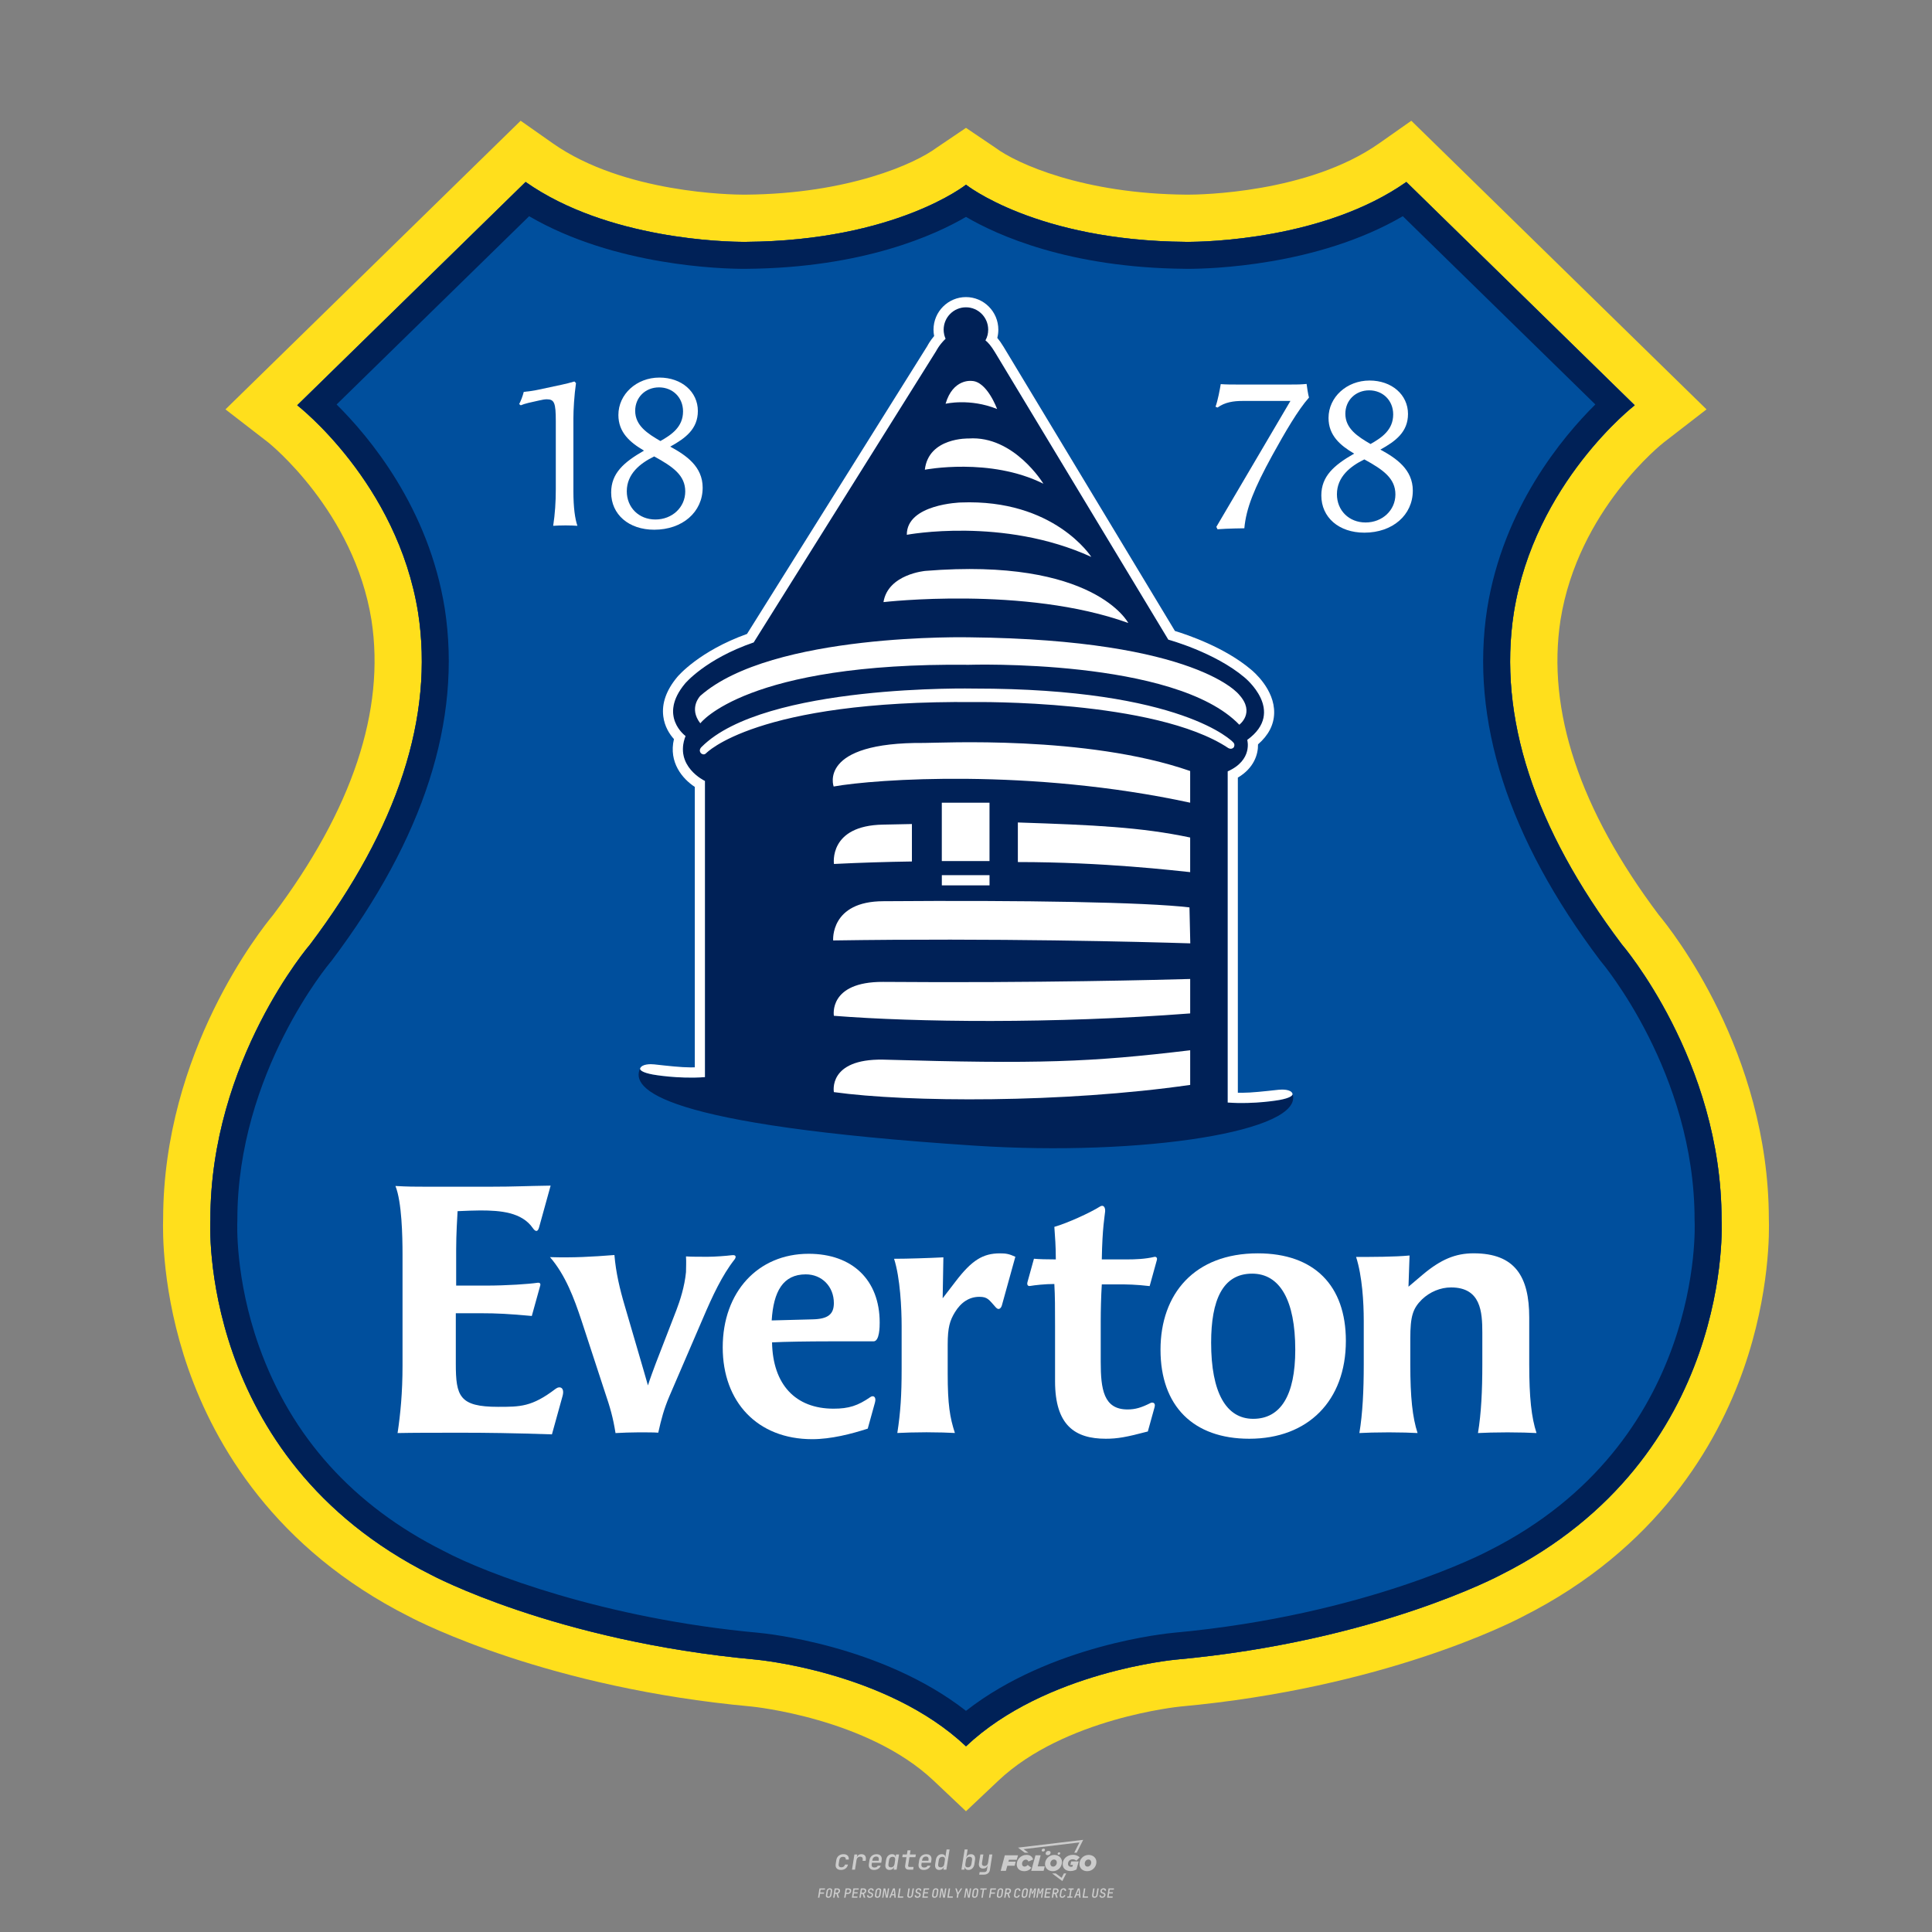 <?xml version="1.0" encoding="UTF-8"?>
<svg data-name="图层_1" xmlns="http://www.w3.org/2000/svg" version="1.1" viewBox="0 0 800 800">
  <rect x="0" y="0" width="800" height="800" fill="#808080" stroke="none"/>
  <!-- Created by @FCLOGO 2024-12-16 GMT+8 17:12:03 . https://fclogo.top/ -->
<!-- FOR PERSONAL USE ONLY NOT FOR COMMERCIAL USE -->
  <path d="M348.219,774.301c-.786,0-1.375-.217-1.768-.652-.393-.435-.528-1.03-.406-1.786l.252-1.648c.122-.755.45-1.35.984-1.785.534-.435,1.194-.652,1.98-.652.755,0,1.329.199,1.722.595.393.397.551.938.475,1.625h-1.236c.03-.359-.055-.637-.257-.836-.202-.198-.498-.297-.887-.297-.42,0-.763.117-1.03.349-.267.233-.435.563-.503.99l-.263,1.659c-.069.435-.006.769.189,1.002.195.233.502.349.921.349.389,0,.715-.099.979-.297.263-.198.436-.48.521-.847h1.236c-.137.687-.467,1.231-.99,1.631-.523.401-1.162.6-1.917.6ZM352.797,774.187l.996-6.294h1.19l-.195,1.19c.336-.87.973-1.304,1.911-1.304.671,0,1.169.208,1.493.624.324.416.429.986.315,1.71l-.069.423h-1.27l.057-.32c.069-.45.011-.795-.171-1.036-.183-.24-.477-.361-.881-.361-.405,0-.74.122-1.007.366-.267.245-.435.588-.503,1.03l-.63,3.971h-1.236ZM361.906,774.301c-.77,0-1.346-.223-1.728-.669s-.515-1.036-.401-1.768l.252-1.648c.084-.488.257-.915.521-1.282s.601-.651,1.013-.852c.412-.202.873-.304,1.385-.304.77,0,1.349.224,1.734.669.385.446.517,1.036.395,1.768l-.172,1.121h-3.845l-.092.526c-.153.954.217,1.431,1.11,1.431.717,0,1.175-.248,1.373-.744h1.225c-.168.534-.503.96-1.007,1.276-.504.317-1.091.475-1.763.475ZM361.231,770.216l-.046.286,2.655-.012.046-.286c.069-.466.013-.822-.166-1.07-.179-.248-.486-.372-.921-.372-.443,0-.795.126-1.059.378-.263.252-.433.611-.509,1.076ZM368.326,774.301c-.633,0-1.103-.212-1.408-.635s-.397-1.001-.274-1.734l.274-1.774c.115-.733.393-1.312.836-1.74.442-.427.98-.641,1.613-.641.465,0,.83.119,1.093.354.263.236.391.557.383.962h.023l.172-1.202h1.236l-.996,6.294h-1.225l.195-1.201h-.023c-.122.412-.351.734-.687.967s-.74.349-1.213.349ZM368.932,773.226c.389,0,.715-.119.978-.355.263-.236.429-.572.498-1.007l.252-1.648c.069-.427.01-.761-.177-1.002-.187-.24-.475-.36-.864-.36-.397,0-.725.118-.984.354-.26.236-.423.572-.492,1.007l-.252,1.648c-.069.443-.013.78.166,1.013.179.233.471.349.876.349ZM376.348,774.187c-.572,0-.994-.157-1.264-.469-.271-.312-.361-.751-.269-1.316l.538-3.387h-1.739l.171-1.122h1.74l.275-1.716h1.236l-.275,1.716h2.472l-.183,1.122h-2.461l-.538,3.387c-.076.442.099.664.526.664h1.717l-.172,1.121h-1.774ZM382.504,774.301c-.77,0-1.346-.223-1.728-.669s-.515-1.036-.401-1.768l.252-1.648c.084-.488.257-.915.521-1.282s.601-.651,1.013-.852c.412-.202.873-.304,1.385-.304.77,0,1.349.224,1.734.669.385.446.517,1.036.395,1.768l-.172,1.121h-3.845l-.092.526c-.153.954.217,1.431,1.11,1.431.717,0,1.175-.248,1.373-.744h1.225c-.168.534-.503.96-1.007,1.276-.504.317-1.091.475-1.763.475ZM381.829,770.216l-.046.286,2.655-.012.046-.286c.069-.466.013-.822-.166-1.07-.179-.248-.486-.372-.921-.372-.443,0-.795.126-1.059.378-.263.252-.433.611-.509,1.076ZM388.924,774.301c-.633,0-1.101-.212-1.402-.635-.301-.423-.395-1.001-.28-1.734l.274-1.774c.115-.733.393-1.312.836-1.74.442-.427.98-.641,1.613-.641.465,0,.83.119,1.093.354.263.236.391.557.383.962h.023l.206-1.465.298-1.796h1.236l-1.327,8.354h-1.225l.195-1.201h-.023c-.122.412-.351.734-.687.967s-.74.349-1.213.349ZM389.531,773.226c.389,0,.715-.119.978-.355.263-.236.429-.572.498-1.007l.252-1.648c.076-.427.019-.761-.172-1.002-.191-.24-.48-.36-.87-.36-.397,0-.725.118-.984.354-.26.236-.423.572-.492,1.007l-.252,1.648c-.076.443-.023.78.16,1.013s.477.349.881.349ZM401.017,774.301c-.473,0-.839-.116-1.099-.349-.26-.233-.385-.555-.378-.967h-.011l-.195,1.201h-1.224l1.327-8.354h1.236l-.286,1.796-.274,1.465h.046c.122-.412.353-.735.692-.967.34-.232.742-.349,1.208-.349.633,0,1.1.214,1.402.641.301.428.395,1.007.281,1.74l-.275,1.774c-.115.733-.395,1.31-.841,1.734-.446.423-.982.635-1.608.635ZM400.766,773.226c.397,0,.723-.116.979-.349.256-.233.422-.571.498-1.013l.252-1.648c.069-.435.011-.77-.171-1.007-.183-.236-.473-.354-.87-.354-.389,0-.715.12-.979.36s-.429.574-.498,1.002l-.252,1.648c-.069.435-.011.771.172,1.007.183.236.473.355.87.355ZM405.469,776.247l.172-1.064h1.934c.641,0,1.007-.302,1.099-.905l.103-.675.206-1.19h-.035c-.122.42-.347.744-.675.973-.328.229-.729.343-1.201.343-.626,0-1.093-.201-1.402-.601s-.41-.944-.303-1.631l.584-3.605h1.236l-.561,3.479c-.061.412,0,.732.183.961s.465.343.847.343c.389,0,.717-.122.984-.366.267-.244.431-.584.492-1.018l.538-3.399h1.236l-1.007,6.409c-.099.603-.37,1.078-.812,1.425-.443.347-1.0.521-1.671.521h-1.946ZM417.787,770.085h3.221l.537-1.855h-5.466l-1.708,6.442h2.147l.586-2.099h3.026l.439-1.708h-3.026l.244-.781ZM424.229,772.916c-.586,0-1.025-.39-1.025-1.123,0-.878.634-1.757,1.611-1.757.488,0,.878.244,1.025.781l1.952-.83c-.293-1.171-1.269-1.903-2.635-1.903-2.782,0-4.148,2.147-4.148,3.904s1.269,2.83,3.075,2.83c1.367,0,2.342-.586,2.977-1.415l-1.513-1.171c-.39.439-.83.683-1.318.683ZM430.915,768.231h-2.147l-1.757,6.442h5.124l.488-1.855h-2.928l1.22-4.587ZM439.748,771.013c0-1.659-1.318-2.928-3.221-2.928-2.196,0-3.807,1.806-3.807,3.807,0,1.659,1.318,2.928,3.221,2.928,2.196,0,3.807-1.806,3.807-3.807ZM434.917,771.696c0-.83.586-1.708,1.513-1.708.781,0,1.171.537,1.171,1.22,0,.83-.586,1.708-1.513,1.708-.781,0-1.171-.537-1.171-1.22ZM443.213,772.233h1.074l-.195.683c-.146.049-.342.098-.586.098-.683,0-1.269-.39-1.269-1.22,0-1.025.732-1.903,1.952-1.903.586,0,1.123.244,1.513.586l1.367-1.367c-.439-.537-1.513-1.074-2.733-1.074-2.587,0-4.295,1.757-4.295,3.855,0,2.05,1.611,2.879,3.221,2.879.927,0,1.855-.293,2.489-.683l.927-3.319h-3.123l-.342,1.464ZM450.777,768.084c-2.196,0-3.807,1.806-3.807,3.807,0,1.659,1.318,2.928,3.221,2.928,2.196,0,3.807-1.806,3.807-3.807,0-1.659-1.318-2.928-3.221-2.928ZM450.338,772.916c-.781,0-1.171-.537-1.171-1.22,0-.83.586-1.708,1.513-1.708.781,0,1.171.537,1.171,1.22,0,.83-.586,1.708-1.513,1.708ZM437.942,767.499c-.049.293.098.488.439.488s.537-.195.634-.488c.049-.244-.098-.488-.439-.488s-.586.244-.634.488ZM432.135,765.498c-.439,0-.732.244-.781.586s.098.586.537.586.732-.244.781-.586c.098-.342-.098-.586-.537-.586ZM433.013,767.303c-.098.537.146.878.83.878.634,0,1.074-.39,1.171-.878s-.146-.878-.83-.878c-.683,0-1.074.39-1.171.878ZM439.602,777.552l-2.44-1.806h-1.513l4.246,3.172,1.611-3.172h-.976l-.927,1.806ZM425.839,767.157l-2.001-1.464,23.132-2.782-2.147,4.246h1.025l2.684-5.319-26.988,3.221,2.782,2.099h1.513ZM338.719,785.785l.609-3.832h2.32l-.084.519h-1.764l-.184,1.145h1.627l-.084.525h-1.617l-.257,1.643h-.567ZM342.97,785.838c-.357,0-.623-.101-.798-.302-.175-.201-.234-.473-.178-.816l.268-1.701c.056-.343.203-.615.441-.816.238-.201.535-.302.892-.302s.623.1.798.299c.175.199.236.471.184.814l-.268,1.706c-.056.343-.204.615-.444.816-.24.201-.538.302-.895.302ZM343.049,785.334c.193,0,.348-.052.467-.158.119-.105.194-.257.226-.457l.268-1.701c.032-.199.005-.352-.079-.457-.084-.105-.222-.158-.415-.158s-.347.052-.465.158c-.117.105-.192.257-.223.457l-.268,1.701c-.032.2-.005.352.079.457s.22.158.409.158ZM344.996,785.785l.609-3.832h1.202c.238,0,.439.046.604.139.165.093.283.223.357.391s.091.366.052.593c-.038.259-.14.484-.304.675-.165.191-.366.321-.604.391l.535,1.643h-.619l-.478-1.575h-.541l-.247,1.575h-.567ZM345.888,783.707h.635c.189,0,.349-.056.48-.168.131-.112.211-.262.239-.451.032-.193,0-.345-.094-.459-.095-.114-.236-.171-.425-.171h-.635l-.2,1.249ZM349.545,785.785l.609-3.832h1.254c.371,0,.651.105.84.315.189.21.255.49.199.84-.038.234-.122.438-.249.611s-.29.307-.488.402c-.198.095-.419.142-.664.142h-.693l-.241,1.522h-.567ZM350.432,783.754h.693c.192,0,.357-.059.493-.176.136-.117.22-.274.252-.47s-.002-.352-.1-.47-.245-.176-.441-.176h-.688l-.21,1.291ZM352.747,785.785l.609-3.832h2.252l-.079.504h-1.695l-.173,1.087h1.512l-.079.499h-1.512l-.194,1.239h1.69l-.079.504h-2.252ZM355.843,785.785l.609-3.832h1.202c.238,0,.439.046.604.139.165.093.283.223.357.391s.091.366.052.593c-.038.259-.14.484-.304.675-.165.191-.366.321-.604.391l.535,1.643h-.619l-.478-1.575h-.541l-.247,1.575h-.567ZM356.736,783.707h.635c.189,0,.349-.056.48-.168.131-.112.211-.262.239-.451.032-.193,0-.345-.094-.459-.095-.114-.236-.171-.425-.171h-.635l-.2,1.249ZM360.132,785.838c-.385,0-.674-.095-.866-.286-.192-.191-.264-.451-.215-.779h.567c-.028.175.011.312.116.412.105.1.266.149.483.149.203,0,.37-.049.501-.147.131-.098.211-.233.239-.404.021-.15.001-.279-.06-.386-.061-.107-.158-.181-.291-.223l-.457-.136c-.266-.08-.462-.217-.588-.409-.126-.192-.17-.42-.131-.682.035-.21.112-.394.231-.551s.273-.28.462-.367.402-.131.64-.131c.35,0,.616.095.798.286.182.191.248.444.2.759h-.567c.028-.168-.003-.3-.092-.396-.089-.096-.23-.144-.422-.144-.189,0-.343.045-.462.134-.119.089-.189.214-.21.375-.025.151-.007.279.052.386s.158.181.294.223l.467.147c.262.081.456.217.58.409.124.193.165.422.123.688-.035.217-.116.406-.241.567-.126.161-.288.286-.485.375-.198.089-.419.134-.664.134ZM363.265,785.838c-.357,0-.623-.101-.798-.302-.175-.201-.234-.473-.178-.816l.268-1.701c.056-.343.203-.615.441-.816.238-.201.535-.302.892-.302s.623.1.798.299c.175.199.236.471.184.814l-.268,1.706c-.056.343-.204.615-.444.816-.24.201-.538.302-.895.302ZM363.344,785.334c.193,0,.348-.052.467-.158.119-.105.194-.257.226-.457l.268-1.701c.032-.199.005-.352-.079-.457-.084-.105-.222-.158-.415-.158s-.347.052-.465.158c-.117.105-.192.257-.223.457l-.268,1.701c-.032.2-.005.352.079.457s.22.158.409.158ZM365.275,785.785l.609-3.832h.709l.619,3.186c.007-.098.017-.217.029-.357.012-.14.027-.285.045-.435.018-.151.037-.289.058-.415l.315-1.979h.525l-.609,3.832h-.709l-.614-3.186c-.007.095-.017.209-.029.344s-.027.276-.045.423c-.018.147-.037.283-.058.409l-.315,2.01h-.53ZM368.225,785.785l1.585-3.832h.745l.373,3.832h-.562l-.073-.971h-1.087l-.388.971h-.593ZM369.385,784.342h.871l-.089-1.102c-.018-.196-.03-.365-.037-.509-.007-.143-.011-.243-.011-.299-.018.056-.052.156-.102.299s-.115.311-.192.504l-.441,1.107ZM371.721,785.785l.609-3.832h.567l-.525,3.312h1.674l-.079.52h-2.247ZM376.678,785.838c-.367,0-.634-.101-.8-.302-.166-.201-.221-.475-.165-.821l.436-2.761h.567l-.436,2.755c-.032.196-.008.35.071.462.079.112.214.168.407.168.193,0,.347-.056.465-.168.117-.112.192-.266.223-.462l.435-2.755h.567l-.436,2.761c-.056.35-.2.625-.433.824-.233.199-.533.299-.9.299ZM379.844,785.838c-.385,0-.674-.095-.866-.286-.192-.191-.264-.451-.215-.779h.567c-.028.175.011.312.116.412.105.1.266.149.483.149.203,0,.37-.049.501-.147.131-.098.211-.233.239-.404.021-.15.001-.279-.06-.386-.061-.107-.158-.181-.291-.223l-.457-.136c-.266-.08-.462-.217-.588-.409-.126-.192-.17-.42-.131-.682.035-.21.112-.394.231-.551s.273-.28.462-.367.402-.131.64-.131c.35,0,.616.095.798.286.182.191.248.444.2.759h-.567c.028-.168-.003-.3-.092-.396-.089-.096-.23-.144-.422-.144-.189,0-.343.045-.462.134-.119.089-.189.214-.21.375-.025.151-.007.279.052.386s.158.181.294.223l.467.147c.262.081.456.217.58.409.124.193.165.422.123.688-.035.217-.116.406-.241.567-.126.161-.288.286-.485.375-.198.089-.419.134-.664.134ZM381.906,785.785l.609-3.832h2.252l-.079.504h-1.695l-.173,1.087h1.512l-.079.499h-1.512l-.194,1.239h1.69l-.079.504h-2.252ZM386.943,785.838c-.357,0-.623-.101-.798-.302-.175-.201-.234-.473-.178-.816l.268-1.701c.056-.343.203-.615.441-.816.238-.201.535-.302.892-.302s.623.1.798.299c.175.199.236.471.184.814l-.268,1.706c-.056.343-.204.615-.444.816-.24.201-.538.302-.895.302ZM387.021,785.334c.193,0,.348-.052.467-.158.119-.105.194-.257.226-.457l.268-1.701c.032-.199.005-.352-.079-.457-.084-.105-.222-.158-.415-.158s-.347.052-.465.158c-.117.105-.192.257-.223.457l-.268,1.701c-.032.2-.005.352.079.457s.22.158.409.158ZM388.953,785.785l.609-3.832h.709l.619,3.186c.007-.098.017-.217.029-.357.012-.14.027-.285.045-.435.018-.151.037-.289.058-.415l.315-1.979h.525l-.609,3.832h-.709l-.614-3.186c-.007.095-.017.209-.029.344s-.027.276-.045.423c-.018.147-.037.283-.058.409l-.315,2.01h-.53ZM392.249,785.785l.609-3.832h.567l-.525,3.312h1.674l-.079.52h-2.247ZM396.117,785.785l.22-1.412-.751-2.42h.577l.446,1.449c.028.095.05.184.066.268.016.084.025.147.029.189.018-.042.046-.105.087-.189.04-.084.088-.173.144-.268l.898-1.449h.598l-1.528,2.42-.22,1.412h-.567ZM399.217,785.785l.609-3.832h.709l.619,3.186c.007-.098.017-.217.029-.357.012-.14.027-.285.044-.435.018-.151.037-.289.058-.415l.315-1.979h.525l-.609,3.832h-.709l-.614-3.186c-.007.095-.017.209-.029.344s-.027.276-.045.423c-.018.147-.037.283-.058.409l-.315,2.01h-.53ZM403.505,785.838c-.357,0-.623-.101-.798-.302-.175-.201-.234-.473-.178-.816l.268-1.701c.056-.343.203-.615.441-.816.238-.201.535-.302.892-.302.357,0,.623.1.798.299.175.199.236.471.184.814l-.268,1.706c-.056.343-.204.615-.444.816-.239.201-.538.302-.895.302ZM403.584,785.334c.193,0,.348-.052.467-.158.119-.105.194-.257.226-.457l.268-1.701c.032-.199.005-.352-.079-.457-.084-.105-.222-.158-.415-.158-.193,0-.347.052-.465.158-.117.105-.191.257-.223.457l-.268,1.701c-.032.2-.005.352.079.457.084.105.22.158.409.158ZM406.381,785.785l.525-3.312h-1.023l.084-.519h2.619l-.084.519h-1.029l-.525,3.312h-.567ZM409.518,785.785l.609-3.832h2.32l-.084.519h-1.764l-.184,1.145h1.627l-.084.525h-1.617l-.257,1.643h-.567ZM413.769,785.838c-.357,0-.623-.101-.798-.302-.175-.201-.234-.473-.178-.816l.268-1.701c.056-.343.203-.615.441-.816.238-.201.535-.302.892-.302.357,0,.623.1.798.299.175.199.236.471.184.814l-.268,1.706c-.056.343-.204.615-.444.816-.239.201-.538.302-.895.302ZM413.848,785.334c.193,0,.348-.052.467-.158.119-.105.194-.257.226-.457l.268-1.701c.032-.199.005-.352-.079-.457-.084-.105-.222-.158-.415-.158-.193,0-.347.052-.465.158-.117.105-.191.257-.223.457l-.268,1.701c-.032.2-.005.352.079.457.084.105.22.158.409.158ZM415.795,785.785l.609-3.832h1.202c.238,0,.439.046.604.139.164.093.283.223.357.391s.091.366.053.593c-.039.259-.14.484-.304.675-.165.191-.366.321-.604.391l.535,1.643h-.619l-.478-1.575h-.541l-.247,1.575h-.567ZM416.688,783.707h.635c.189,0,.349-.056.48-.168.131-.112.211-.262.239-.451.032-.193,0-.345-.095-.459-.094-.114-.236-.171-.425-.171h-.635l-.199,1.249ZM420.905,785.838c-.36,0-.631-.101-.811-.302-.18-.201-.242-.473-.186-.816l.268-1.701c.056-.346.206-.619.449-.819s.545-.299.906-.299c.357,0,.625.101.806.302.18.201.242.473.186.816h-.567c.031-.199.003-.352-.087-.457-.089-.105-.228-.158-.417-.158-.193,0-.351.052-.475.158-.124.105-.202.255-.234.451l-.268,1.706c-.032.2-.003.352.087.457.089.105.23.158.423.158s.35-.052.472-.158.199-.257.231-.457h.567c-.035.228-.115.425-.239.593s-.281.298-.47.388c-.189.091-.402.136-.64.136ZM424.034,785.838c-.357,0-.623-.101-.798-.302-.175-.201-.234-.473-.178-.816l.268-1.701c.056-.343.203-.615.441-.816.238-.201.535-.302.892-.302.357,0,.623.1.798.299.175.199.236.471.184.814l-.268,1.706c-.056.343-.204.615-.444.816-.239.201-.538.302-.895.302ZM424.112,785.334c.193,0,.348-.052.467-.158.119-.105.194-.257.226-.457l.268-1.701c.032-.199.005-.352-.079-.457-.084-.105-.222-.158-.415-.158-.193,0-.347.052-.465.158-.117.105-.191.257-.223.457l-.268,1.701c-.032.2-.005.352.079.457.084.105.22.158.409.158ZM425.965,785.785l.609-3.832h.687l.184,1.228c.021.119.037.23.047.333.011.103.019.183.026.239.018-.056.047-.136.089-.241.042-.105.091-.217.147-.336l.567-1.223h.709l-.609,3.832h-.535l.204-1.291c.025-.168.058-.352.1-.554.042-.201.087-.404.136-.609s.096-.4.142-.585c.045-.185.087-.348.126-.488l-.855,1.863h-.551l-.283-1.863c-.004.136-.011.295-.021.475s-.024.372-.039.575c-.016.203-.035.407-.058.611-.023.205-.048.396-.076.575l-.205,1.291h-.54ZM429.115,785.785l.609-3.832h.687l.184,1.228c.021.119.037.23.047.333.011.103.019.183.026.239.018-.056.047-.136.089-.241.042-.105.091-.217.147-.336l.567-1.223h.709l-.609,3.832h-.535l.204-1.291c.025-.168.058-.352.1-.554.042-.201.087-.404.136-.609s.096-.4.142-.585c.045-.185.087-.348.126-.488l-.855,1.863h-.551l-.283-1.863c-.004.136-.011.295-.021.475s-.024.372-.039.575c-.016.203-.035.407-.058.611-.023.205-.048.396-.076.575l-.205,1.291h-.54ZM432.411,785.785l.609-3.832h2.252l-.079.504h-1.696l-.173,1.087h1.512l-.079.499h-1.512l-.194,1.239h1.69l-.079.504h-2.252ZM435.507,785.785l.609-3.832h1.202c.238,0,.439.046.604.139.164.093.283.223.357.391s.091.366.053.593c-.039.259-.14.484-.304.675-.165.191-.366.321-.604.391l.535,1.643h-.619l-.478-1.575h-.541l-.247,1.575h-.567ZM436.4,783.707h.635c.189,0,.349-.056.48-.168.131-.112.211-.262.239-.451.032-.193,0-.345-.095-.459-.094-.114-.236-.171-.425-.171h-.635l-.199,1.249ZM439.801,785.838c-.36,0-.631-.101-.811-.302-.18-.201-.242-.473-.186-.816l.268-1.701c.056-.346.206-.619.449-.819s.545-.299.906-.299c.357,0,.625.101.806.302.18.201.242.473.186.816h-.567c.031-.199.003-.352-.087-.457-.089-.105-.228-.158-.417-.158-.193,0-.351.052-.475.158-.124.105-.202.255-.234.451l-.268,1.706c-.032.2-.003.352.087.457.089.105.23.158.423.158s.35-.052.472-.158.199-.257.231-.457h.567c-.035.228-.115.425-.239.593s-.281.298-.47.388c-.189.091-.402.136-.64.136ZM441.879,785.785l.079-.504h.777l.446-2.824h-.777l.084-.504h2.126l-.084.504h-.777l-.446,2.824h.777l-.079.504h-2.126ZM444.74,785.785l1.585-3.832h.745l.373,3.832h-.562l-.073-.971h-1.087l-.388.971h-.593ZM445.9,784.342h.871l-.089-1.102c-.017-.196-.03-.365-.037-.509-.007-.143-.01-.243-.01-.299-.018.056-.052.156-.102.299s-.115.311-.192.504l-.441,1.107ZM448.235,785.785l.609-3.832h.567l-.525,3.312h1.674l-.079.52h-2.247ZM453.193,785.838c-.368,0-.634-.101-.8-.302-.166-.201-.221-.475-.165-.821l.436-2.761h.567l-.436,2.755c-.032.196-.008.35.071.462.079.112.214.168.407.168s.347-.056.465-.168c.117-.112.192-.266.223-.462l.436-2.755h.567l-.436,2.761c-.056.35-.2.625-.433.824-.233.199-.533.299-.9.299ZM456.358,785.838c-.385,0-.674-.095-.866-.286-.193-.191-.264-.451-.215-.779h.567c-.028.175.011.312.115.412.105.1.266.149.483.149.203,0,.37-.049.501-.147s.211-.233.239-.404c.021-.15.001-.279-.06-.386s-.158-.181-.291-.223l-.457-.136c-.266-.08-.462-.217-.588-.409-.126-.192-.17-.42-.131-.682.035-.21.112-.394.231-.551s.273-.28.462-.367c.189-.087.402-.131.64-.131.35,0,.616.095.798.286.182.191.248.444.199.759h-.567c.028-.168-.003-.3-.092-.396-.089-.096-.23-.144-.423-.144-.189,0-.343.045-.462.134-.119.089-.189.214-.21.375-.025.151-.007.279.052.386s.158.181.294.223l.467.147c.262.081.456.217.58.409.124.193.165.422.124.688-.035.217-.116.406-.241.567-.126.161-.288.286-.485.375-.198.089-.419.134-.664.134ZM458.421,785.785l.609-3.832h2.252l-.079.504h-1.696l-.173,1.087h1.512l-.079.499h-1.512l-.194,1.239h1.69l-.079.504h-2.252Z" style="fill: #ccc;"/>
  <g id="g3">
    <path id="path5" d="M582.344,75.329l94.554,92.464s-41.457,32.062-50.061,85.95c-6.62,42.962,8.378,89.087,44.708,137.259,0,0,41.383,48.037,41.328,114.132,0,0,5.61,98.254-91.423,146.959,0,0-51.203,27.487-134.533,35.105,0,0-54.077,4.866-86.925,35.905-32.838-31.04-86.933-35.905-86.933-35.905-83.323-7.618-134.525-35.105-134.525-35.105-97.033-48.707-91.431-146.959-91.431-146.959-.05-66.095,41.336-114.132,41.336-114.132,36.327-48.175,51.325-94.3,44.7-137.259-8.596-53.889-50.061-85.95-50.061-85.95l94.57-92.464c34.022,23.919,83.315,24.807,90.488,24.807h.885c61.893-.503,90.975-23.668,90.975-23.668,0,0,29.074,23.164,90.975,23.668h.877c7.184,0,56.484-.895,90.499-24.807M584.394,50l-13.313,9.358c-29.379,20.656-74.219,21.249-79.241,21.249l-.538-.008h-.18c-42.427-.347-70.134-12.82-78.992-19.456l-12.132-8.198-12.164,8.214c-8.892,6.635-36.586,19.093-78.984,19.44h-.098l-.109.008h-.511c-5.009,0-49.846-.596-79.225-21.249l-13.319-9.358-11.636,11.374-94.562,92.461-16.031,15.679,17.75,13.718c.281.238,35.5,28.401,42.716,73.578,5.751,37.336-7.941,78.417-40.708,122.028-5.181,6.225-45.468,56.76-45.566,125.877-.164,4.643-.57,30.674,10.413,62.068,10.966,31.347,35.749,74.563,91.579,102.662,4.776,2.511,57.682,29.519,141.738,37.203.464.05,47.897,4.787,75.268,30.642l13.443,12.709,13.454-12.709c27.368-25.858,74.793-30.594,75.275-30.642,84.043-7.684,136.954-34.692,141.714-37.203,55.838-28.096,80.621-71.315,91.585-102.651,10.982-31.402,10.595-57.435,10.423-62.079-.109-69.12-40.392-119.655-45.584-125.877-32.756-43.603-46.44-84.695-40.681-122.129,7.29-45.621,42.353-73.201,42.708-73.466l17.75-13.729-16.041-15.679-94.559-92.461-11.642-11.374h0Z" style="fill: #ffdf1c;"/>
    <path id="path7" d="M582.344,75.35l94.562,92.464s-41.465,32.057-50.069,85.95c-6.62,42.951,8.386,89.079,44.715,137.264,0,0,41.375,48.029,41.32,114.121,0,0,5.618,98.257-91.423,146.962,0,0-51.211,27.485-134.525,35.103,0,0-54.085,4.877-86.925,35.9-32.854-31.023-86.933-35.9-86.933-35.9-83.331-7.618-134.533-35.103-134.533-35.103-97.041-48.707-91.42-146.962-91.42-146.962-.058-66.103,41.328-114.121,41.328-114.121,36.319-48.186,51.325-94.313,44.708-137.264-8.604-53.896-50.072-85.95-50.072-85.95l94.562-92.464c34.03,23.911,83.323,24.812,90.496,24.812.588,0,.885-.008.885-.008,61.904-.508,90.983-23.673,90.983-23.673,0,0,29.066,23.164,90.967,23.673,0,0,.297.008.885.008,7.168,0,56.468-.901,90.49-24.812" style="fill: #004f9d;"/>
    <path id="path9" d="M219.105,89.529c35.418,20.664,79.908,21.792,89.023,21.792.609,0,.975-.008,1.001-.008,48.392-.4,78.232-14.097,90.867-21.503,12.611,7.404,42.443,21.101,90.771,21.493,0,0,.373.016,1.081.016,9.107,0,53.608-1.128,89.026-21.792l79.72,77.951c-13.718,13.589-38.162,42.914-44.798,84.581-7.107,46.04,8.654,95.052,46.813,145.677l.225.291.223.257c.387.456,38.689,45.926,38.634,106.847v.32l.016.323c.056.916,4.164,91.46-85.28,136.361l-.132.064-.132.074c-.503.265-50.13,26.494-130.245,33.826-2.199.196-50.773,4.866-85.921,32.319-35.161-27.453-83.736-32.123-85.919-32.319-63.83-5.827-113.123-24.685-130.253-33.826l-.14-.074-.135-.064c-37.267-18.709-62.934-47.179-76.272-84.613-10.1-28.343-9.017-51.539-9.009-51.745l.016-.323v-.32c-.05-60.921,38.244-106.392,38.618-106.831l.238-.273.223-.291c38.162-50.625,53.92-99.637,46.806-145.738-6.635-41.624-31.071-70.931-44.79-84.52l79.726-77.951M582.345,75.35c-34.022,23.911-83.323,24.812-90.496,24.812-.588,0-.885-.008-.885-.008-61.901-.508-90.967-23.673-90.967-23.673,0,0-29.079,23.164-90.983,23.673,0,0-.297.008-.885.008-7.173,0-56.466-.901-90.496-24.812l-94.562,92.464s41.468,32.057,50.072,85.942c6.62,42.959-8.389,89.087-44.708,137.272,0,0-41.386,48.019-41.328,114.121,0,0-5.621,98.257,91.42,146.962,0,0,51.203,27.485,134.533,35.103,0,0,54.079,4.861,86.933,35.9,32.841-31.04,86.925-35.9,86.925-35.9,83.315-7.618,134.525-35.103,134.525-35.103,97.041-48.707,91.423-146.962,91.423-146.962.056-66.092-41.32-114.121-41.32-114.121-36.329-48.186-51.335-94.313-44.715-137.272,8.604-53.889,50.069-85.942,50.069-85.942l-94.557-92.464Z" style="fill: #002157;"/>
    <path id="path11" d="M237.433,203.467c0,6.71.662,11.353,1.661,14.259-1.158-.085-2.983-.167-4.892-.167-1.902,0-3.817.082-5.139.167.752-4.892,1.083-9.867,1.083-15.175v-28.099c0-7.623-.588-9.115-3.735-9.115-.744,0-1.82.164-3.232.501l-4.389.991c-1.42.331-2.331.67-3.147,1.001l-.67-.501c.67-1.245,1.489-3.316,1.902-5.059,2.331-.246,3.817-.413,6.468-.993l9.29-1.987c1.661-.331,3.478-.829,5.223-1.327l.654.657c-.744,5.231-1.075,11.109-1.075,14.59v30.258l-.003 0Z" style="fill: #fff;"/>
    <path id="path13" d="M290.958,201.931c0,10.108-8.37,17.414-20.065,17.414-10.529,0-17.824-6.304-17.824-15.419,0-7.963,5.223-12.524,13.604-17.329-5.809-3.401-10.611-7.541-10.611-14.757,0-8.617,7.536-15.496,16.99-15.496,9.207,0,15.917,5.883,15.917,13.838,0,7.462-5.139,11.281-11.438,14.759,6.543,3.557,13.427,8.204,13.427,16.99M259.54,203.425c0,6.71,4.974,11.689,11.851,11.689,6.966,0,12.354-5.062,12.354-11.613,0-6.628-4.974-10.19-12.852-14.503-5.801,2.818-11.353,7.21-11.353,14.426M282.834,170.349c0-5.722-4.222-9.944-9.949-9.944-5.645,0-9.867,4.14-9.867,9.697,0,6.135,5.139,9.443,10.444,12.516,4.728-2.657,9.372-5.888,9.372-12.27" style="fill: #fff;"/>
    <path id="path15" d="M503.657,218.171l30.677-52.146h-19.901c-3.571,0-7.215.498-10.28,2.731l-.827-.331c.983-2.731,1.817-7.292,2.154-9.369,2.233.17,4.556.17,7.041.17h21.808c2.811,0,4.132,0,6.71-.244.082.829.659,4.723.991,5.637-4.561,5.133-9.867,14.259-15.173,23.869-7.539,13.758-10.852,21.97-11.602,30.263,0,0-6.959.074-11.107.403l-.49-.983h0Z" style="fill: #fff;"/>
    <path id="path17" d="M585.014,203.163c0,10.111-8.37,17.403-20.062,17.403-10.529,0-17.819-6.294-17.819-15.416,0-7.952,5.216-12.516,13.594-17.318-5.798-3.406-10.611-7.541-10.611-14.759,0-8.614,7.539-15.504,16.99-15.504,9.2,0,15.917,5.888,15.917,13.843,0,7.465-5.133,11.281-11.435,14.759,6.551,3.56,13.427,8.209,13.427,16.992M553.593,204.659c0,6.71,4.974,11.687,11.862,11.687,6.956,0,12.352-5.059,12.352-11.607,0-6.628-4.982-10.198-12.858-14.508-5.793,2.818-11.356,7.21-11.356,14.428M576.89,171.58c0-5.716-4.233-9.949-9.941-9.949-5.645,0-9.87,4.143-9.87,9.706,0,6.127,5.133,9.446,10.437,12.516,4.728-2.659,9.374-5.888,9.374-12.272" style="fill: #fff;"/>
    <path id="path19" d="M535.176,452.824c.313.71-.795,1.801-5.255,2.628,0,0-10.347,1.91-21.546,1.081v-137.121c10.54-4.697,8.092-13.033,8.092-13.033,16.288-11.83-1.134-25.879-1.134-25.879-12.328-10.439-31.551-15.636-31.551-15.636l-71.803-119.053c-1.661-2.752-2.956-4.135-3.91-4.866.736-1.319,1.134-2.816,1.134-4.434,0-5.12-4.14-9.271-9.215-9.271-5.099,0-9.247,4.151-9.247,9.271,0,1.356.281,2.607.795,3.761-2.651,2.519-3.918,5.107-3.918,5.107l-75.532,120.629c-20.007,6.855-28.444,17.053-28.444,17.053-11.236,13.488.225,21.705.225,21.705-4.861,12.582,8.031,18.614,8.031,18.614v122.632c-11.205.829-21.543-1.073-21.543-1.073-4.471-.827-5.594-1.931-5.255-2.628-4.217,8.667,8.206,23.503,138.26,32.062,70.078,4.614,137.211-6.063,131.815-21.549" style="fill: #002157;"/>
    <path id="path21" d="M362.3,580.78c-1.415,5.133-1.777,6.447-2.985,10.784-6.76,2.199-15.204,4.371-22.997,4.371-22.661,0-37.055-15.403-37.055-38.014,0-22.907,14.553-38.758,35.577-38.758,18.097,0,29.418,10.86,29.418,28.478,0,1.47,0,7.782-2.538,7.782h-18.794c-7.645,0-18.378.148-23.236.429.297,17.469,9.711,27.45,25.453,27.45,6.32,0,10.055-1.205,15.287-4.824,1.2-.84,2.538-.077,1.87,2.302M336.458,546.318c6.331-.14,8.826-2.048,8.826-6.741,0-6.9-5.001-11.891-11.621-11.891-9.411,0-13.379,7.038-14.121,19.08l16.916-.448Z" style="fill: #fff;"/>
    <path id="path23" d="M390.339,537.593l5.369-6.993c6.702-8.784,11.321-11.61,18.33-11.61,2.53,0,3.719.207,6.397,1.404-2.1,7.56-4.288,15.496-5.573,20.116-.278.991-1.197,2.339-2.535.832-2.842-3.171-3.356-4.355-6.792-4.355-4.164,0-7.594,2.238-10.132,6.394-2.082,3.43-2.983,6.257-2.983,13.39v12.058c0,12.791.901,18.147,2.983,24.542-2.379-.148-7.155-.297-11.774-.297-4.612,0-9.239.151-12.066.297,1.338-8.627,1.785-15.766,1.785-26.475v-17.848c0-7.149-.588-19.933-3.134-27.816,5.669,0,14.463-.297,20.42-.596l-.297,16.958v-0Z" style="fill: #fff;"/>
    <path id="path25" d="M425.481,530.793c.117-.456,1.984-7.165,2.654-9.578,1.894.191,5.454.281,9.056.281,0-5.833-.313-8.985-.609-13.48,5.245-1.489,14.768-5.806,18.873-8.402,1.512-.959,2.289.411,2.156,2.032-.14,1.746-1.173,6.678-1.38,19.851h10.344c3.595,0,7.629-.151,11.398-1.044.554-.14,1.38.151,1.049,1.34-.57,2.082-2.27,8.214-2.975,10.752-5.785-.678-9.313-.713-13.213-.713h-6.601c-.307,4.932-.448,10.927-.448,15.114v16.908c0,11.387,1.189,19.768,11.091,19.768,3.157,0,5.692-.713,9.594-2.697.628-.312,2.164-.246,1.618,1.743-.916,3.298-1.751,6.315-2.792,10.076-8.9,2.355-12.622,3.009-17.403,3.009-12.768,0-21.016-5.539-21.016-23.8v-22.767c0-7.332,0-12.569-.297-17.509-3.902,0-8.084.479-10.113.827-.442.082-1.441-.101-.988-1.711" style="fill: #fff;"/>
    <path id="path27" d="M201.098,532.337c8.948,0,17.973-.651,21.466-1.171,1.481-.225,1.173,1.025,1.173,1.025-1.091,3.95-2.572,9.287-3.528,12.725-9.406-.874-14.561-1.131-21.024-1.131h-10.444v20.849c0,13.504,1.47,17.906,17.501,17.906,9.123,0,13.973.058,23.805-7.446,1.762-1.338,3.878-.561,2.885,3.009-.983,3.555-4.132,14.908-4.386,15.835-16.503-.546-27.45-.678-37.153-.678-12.203,0-20.155,0-26.764.14,1.173-7.777,2.048-16.733,2.048-27.89v-46.093c0-7.478-.281-21.718-2.932-28.327,5.001.297,8.381.297,12.058.297h27.649c9.851,0,13.816-.297,24.552-.448-1.95,7.041-4.008,14.479-4.794,17.321-.784,2.826-2.278.694-2.554.297-4.553-6.612-13.379-7.34-21.766-7.34-2.654,0-5.735.151-9.414.297-.14,2.495-.588,9.539-.588,15.851v14.971h12.211Z" style="fill: #fff;"/>
    <path id="path29" d="M264.305,593.108c-2.94,0-6.628.143-9.43.297-1.033-6.476-2.222-10.593-4.429-17.072l-9.727-29.726c-2.951-8.834-6.495-18.553-12.974-26.054,9.727.297,17.395-.151,26.674-.877.596,7.208,2.225,14.113,4.281,21.04l5.465,18.693c1.322,4.413,4.132,14.264,4.132,14.264,1.025-3.224,2.207-6.315,3.24-9.115l8.548-22.081c1.47-3.825,3.396-9.711,3.973-15.742,0-2.063.159-3.973,0-6.476,2.074.148,5.902.148,8.998.148,2.951,0,7.743-.363,9.989-.651,2.026-.265,1.735.983,1.065,1.833-5.065,6.429-9.139,15.157-12.966,24.137l-14.007,32.525c-2.222,5.29-3.248,9.123-4.569,15.001-1.467-.143-4.863-.143-8.262-.143" style="fill: #fff;"/>
    <path id="path31" d="M480.543,558.913c0-23.13,14.023-39.929,40.295-39.929,23.321,0,36.459,13.271,36.459,36.244,0,24.759-15.642,40.528-40.006,40.528-23.17-.003-36.748-13.557-36.748-36.843M536.341,558.913c0-20.476-6.355-31.524-17.859-31.524-12.254,0-16.979,11.049-16.979,28.576,0,20.632,6.198,31.54,17.419,31.54,11.361,0,17.419-9.727,17.419-28.592" style="fill: #fff;"/>
    <path id="path33" d="M564.695,546.633c0-7.215-.607-18.187-3.165-26.163,6.628,0,15.808,0,22.137-.596l-.445,12.924,6.024-5.107c7.38-6.164,13.403-8.72,20.939-8.72,17.17,0,23.037,9.629,23.037,26.619v19.387c0,13.684.903,21.956,3.017,28.42-2.403-.148-7.388-.289-12.047-.289-4.818,0-9.645.143-12.198.289,1.356-8.113,1.804-17.594,1.804-28.42v-13.075c0-8.725-.604-18.802-12.95-18.802-4.371,0-8.744,1.812-12.05,4.967-3.777,3.753-4.824,6.916-4.824,16.23v10.678c0,13.684.908,21.956,3.006,28.42-2.257-.148-7.229-.289-11.891-.289-4.974,0-9.645.143-12.203.289,1.356-8.113,1.812-17.594,1.812-28.42v-18.341l-.002-0Z" style="fill: #fff;"/>
    <path id="path35" d="M289.984,299.515s18.881-25.254,111.181-24.237c0,0,85.58-2.752,111.997,24.812,0,0,6.702-4.911,0-12.346,0,0-16.942-22.833-111.552-23.845,0,0-82.001-1.976-111.626,24.232,0,.003-4.959,5.009,0,11.385" style="fill: #fff;"/>
    <path id="path37" d="M365.678,438.769c-23.008-.381-20.386,13.454-20.386,13.454,30.666,4.262,94.999,4.561,147.539-2.985v-14.344c-41.473,4.964-62.64,5.735-127.153,3.875" style="fill: #fff;"/>
    <path id="path39" d="M375.494,221.448s39.831-7.549,76.391,9.157c0,0-15.31-24.086-54.095-22.537,0,0-22.378.644-22.296,13.379" style="fill: #fff;"/>
    <path id="path41" d="M365.829,249.322s58.556-6.813,101.364,8.641c0,0-13.999-27.252-84.019-21.567-.003,0-15.477,1.322-17.345,12.927" style="fill: #fff;"/>
    <path id="path43" d="M403.363,290.713s74.934-1.136,105.205,19.014c0,0,1.24.861,2.281-.228,0,0,.811-1.203-.289-2.191,0,0-20.608-22.213-107.197-22.187,0,0-86.764-1.955-112.794,24.123,0,0-1.626,1.369-.231,2.731,0,0,1.009.898,1.966,0,0,0,20.6-22.099,111.059-21.262" style="fill: #fff;"/>
    <path id="path45" d="M402.327,157.735s-7.719-1.041-10.784,9.457c0,0,9.984-2.408,21.331,2.169-.003.003-4.159-11.512-10.548-11.626" style="fill: #fff;"/>
    <path id="path47" d="M382.956,194.501s26.973-5.237,49.094,5.796c0,0-12.148-20.012-30.923-18.733.003,0-16.632-.516-18.171,12.937" style="fill: #fff;"/>
    <path id="path49" d="M492.823,332.377v-13.117c-43.012-14.942-104.18-11.575-110.074-11.626-44.334-.389-37.55,18.041-37.55,18.041,17.316-3.107,81.506-7.592,147.624,6.702" style="fill: #fff;"/>
    <path id="path51" d="M535.176,452.824c-.636-1.812-4.299-1.735-5.788-1.571-5.692.628-11.255,1.24-14.99,1.24-.659,0-1.272,0-1.833-.016v-130.486c6.694-3.95,8.431-9.652,8.354-13.766,4.323-3.748,6.569-8.084,6.683-12.913.249-9.843-8.635-17.294-9.645-18.11-10.834-9.165-26.369-14.391-31.442-15.933l-70.953-117.652c-.893-1.462-1.751-2.699-2.601-3.711.286-1.105.429-2.236.429-3.396,0-7.446-6.016-13.493-13.406-13.493-7.412,0-13.435,6.05-13.435,13.493,0,.898.09,1.785.257,2.641-1.589,1.873-2.503,3.504-2.826,4.132l-74.656,119.212c-19.882,7.149-28.534,17.416-28.896,17.853-4.522,5.417-6.461,10.892-5.777,16.264.546,4.336,2.686,7.51,4.421,9.43-2.297,9.674,3.592,16.5,8.635,19.803v116.121l-1.833.016c-3.743,0-9.306-.609-14.998-1.248-1.489-.159-4.916-.207-5.777,1.579-.339.697.784,1.804,5.255,2.628,0,0,10.336,1.902,21.543,1.073v-122.632s-12.892-6.032-8.031-18.614c0,0-11.462-8.219-.225-21.705,0,0,8.439-10.198,28.444-17.053l75.532-120.629s1.266-2.588,3.918-5.107c-.511-1.155-.795-2.405-.795-3.761,0-5.12,4.148-9.271,9.247-9.271,5.075,0,9.215,4.151,9.215,9.271,0,1.616-.395,3.115-1.134,4.434.951.731,2.249,2.116,3.91,4.866l71.803,119.053s19.223,5.197,31.551,15.636c0,0,17.422,14.05,1.134,25.879,0,0,2.448,8.333-8.092,13.033v137.121c11.199.829,21.546-1.081,21.546-1.081,4.156-.779,5.396-1.77,5.298-2.482-.018-.05-.026-.098-.042-.148" style="fill: #fff;"/>
    <path id="path53" d="M345.324,357.751c11.006-.548,21.805-.877,32.279-1.03v-15.509c-3.918.056-7.891.14-11.891.244-22.733.355-20.388,16.296-20.388,16.296" style="fill: #fff;"/>
    <path id="path55" d="M492.823,361.131v-14.333c-20.367-4.294-39.574-5.173-71.35-6.233v16.391c35.675,0,65.268,3.568,71.35,4.175" style="fill: #fff;"/>
    <rect id="rect57" x="389.992" y="362.386" width="19.75" height="4.225" style="fill: #fff;"/>
    <path id="path59" d="M365.678,406.58c-22.815-.101-20.386,14.039-20.386,14.039,33.956,2.689,90.917,3.348,147.539-.983v-14.264c-10.362.297-63.631,1.722-127.153,1.208" style="fill: #fff;"/>
    <rect id="rect61" x="389.981" y="332.382" width="19.753" height="24.166" style="fill: #fff;"/>
    <path id="path63" d="M365.818,373.175c-22.129,0-20.823,16.245-20.823,16.245,67.093-1.025,127.665.567,147.878,1.203l-.339-14.887c-18.203-2.167-68.59-3.012-126.716-2.562" style="fill: #fff;"/>
  </g>
</svg>